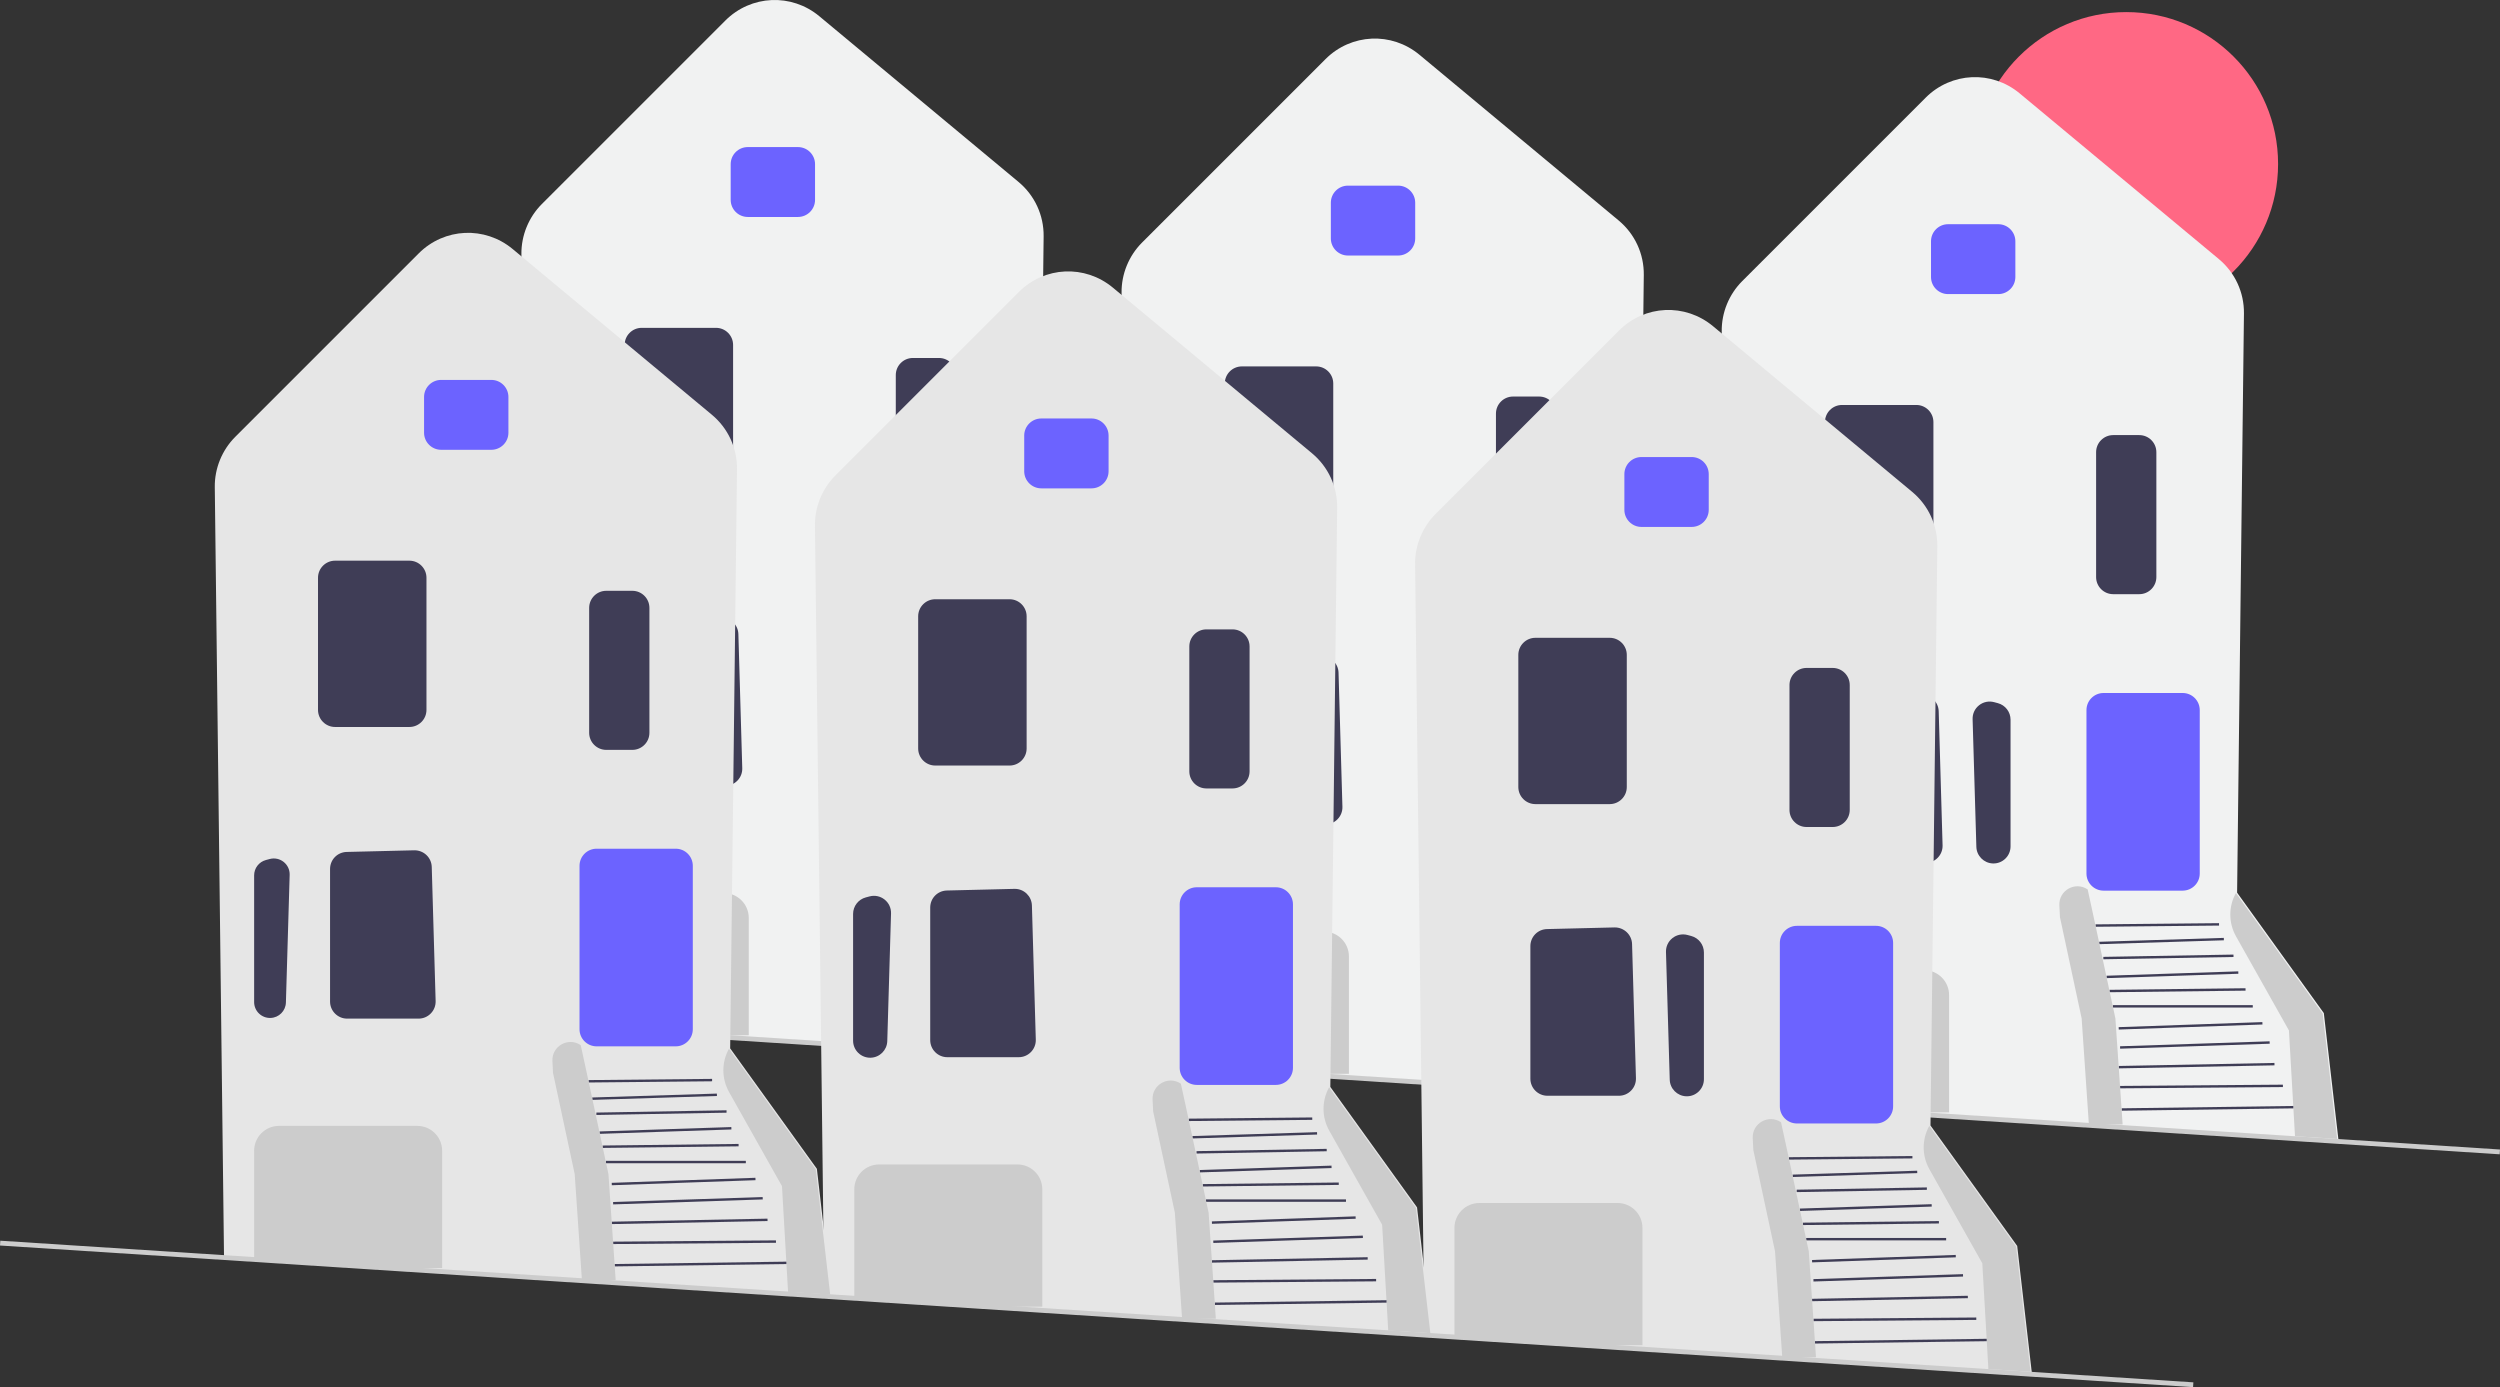 <svg xmlns="http://www.w3.org/2000/svg" width="1037.225" height="575.512" viewBox="0 0 1037.225 575.512" xmlns:xlink="http://www.w3.org/1999/xlink"><rect x="0" y="0" width="1037.225" height="575.512" fill="#333333" stroke="none"/><g><circle cx="882.154" cy="68.018" r="63" fill="#ff6884" data-darkreader-inline-fill="" style="--darkreader-inline-fill: #e35e77;"/><path d="M789.212,461.517l-71.053-4.529-3.832-319.501c-.093-7.755,2.999-15.349,8.483-20.833l76.121-76.121c10.656-10.655,27.427-11.425,39.013-1.787l82.607,68.718c6.739,5.606,10.545,13.849,10.442,22.614l-2.838,240.281,35.904,49.866,.076,.105,6.083,52.724-181.007-11.538Z" fill="#f1f2f2" data-darkreader-inline-fill="" style="--darkreader-inline-fill: #d3d0cc;"/><path d="M801.154,114.926v-14.815c0-3.911,3.182-7.092,7.092-7.092h20.816c3.911,0,7.092,3.182,7.092,7.092v14.815c0,3.911-3.181,7.092-7.092,7.092h-20.816c-3.911,0-7.092-3.182-7.092-7.092Z" fill="#6c63ff" data-darkreader-inline-fill="" style="--darkreader-inline-fill: #645ce2;"/><path d="M757.154,229.926v-54.815c0-3.911,3.182-7.092,7.092-7.092h30.816c3.911,0,7.092,3.182,7.092,7.092v54.815c0,3.911-3.181,7.092-7.092,7.092h-30.816c-3.911,0-7.092-3.182-7.092-7.092Z" fill="#3f3d56" data-darkreader-inline-fill="" style="--darkreader-inline-fill: #3d3a68;"/><path d="M826.81,358.237c-3.725-.132-6.728-3.154-6.838-6.88l-1.558-52.981c-.066-2.262,.913-4.363,2.686-5.769,1.773-1.404,4.044-1.873,6.231-1.293l1.558,.416c3.1,.827,5.265,3.645,5.265,6.853v52.566c0,1.941-.77,3.754-2.167,5.103-1.335,1.289-3.073,1.989-4.918,1.989-.086,0-.172-.001-.258-.004Z" fill="#3f3d56" data-darkreader-inline-fill="" style="--darkreader-inline-fill: #3d3a68;"/><path d="M762.154,350.926v-54.975c0-3.881,3.04-6.995,6.919-7.091l28.008-.683c3.882-.054,7.149,2.993,7.263,6.885l1.613,55.657c.056,1.933-.655,3.761-2.003,5.147-1.347,1.387-3.153,2.15-5.086,2.15h-29.622c-3.911,0-7.092-3.182-7.092-7.092Z" fill="#3f3d56" data-darkreader-inline-fill="" style="--darkreader-inline-fill: #3d3a68;"/><path d="M927.701,388.492l21.952,39.027,2.52,43.89,17.48,1.11-6-52-36-50h0c-3.107,5.593-3.089,12.397,.048,17.973Z" fill="#ccc" data-darkreader-inline-fill="" style="--darkreader-inline-fill: #b8b4ae;"/><rect x="880.227" y="459.333" width="71.255" height="1" transform="translate(-6.201 12.563) rotate(-.783)" fill="#3f3d56" data-darkreader-inline-fill="" style="--darkreader-inline-fill: #3d3a68;"/><rect x="879.598" y="450.285" width="67.557" height="1" transform="translate(-3.494 7.149) rotate(-.448)" fill="#3f3d56" data-darkreader-inline-fill="" style="--darkreader-inline-fill: #3d3a68;"/><rect x="879.028" y="441.633" width="64.632" height="1" transform="translate(-8.46 17.881) rotate(-1.119)" fill="#3f3d56" data-darkreader-inline-fill="" style="--darkreader-inline-fill: #3d3a68;"/><rect x="879.581" y="433.063" width="62.09" height="1.001" transform="translate(-13.886 30.458) rotate(-1.902)" fill="#3f3d56" data-darkreader-inline-fill="" style="--darkreader-inline-fill: #3d3a68;"/><rect x="879.014" y="425.095" width="59.659" height="1.001" transform="translate(-14.392 32.195) rotate(-2.013)" fill="#3f3d56" data-darkreader-inline-fill="" style="--darkreader-inline-fill: #3d3a68;"/><rect x="876.582" y="417.019" width="58.071" height="1" fill="#3f3d56" data-darkreader-inline-fill="" style="--darkreader-inline-fill: #3d3a68;"/><rect x="875.215" y="410.332" width="56.44" height="1" transform="translate(-4.752 10.615) rotate(-.671)" fill="#3f3d56" data-darkreader-inline-fill="" style="--darkreader-inline-fill: #3d3a68;"/><rect x="873.952" y="403.915" width="54.716" height="1.001" transform="translate(-12.924 30.133) rotate(-1.902)" fill="#3f3d56" data-darkreader-inline-fill="" style="--darkreader-inline-fill: #3d3a68;"/><rect x="872.649" y="396.518" width="54.009" height="1" transform="translate(-6.839 15.873) rotate(-1.007)" fill="#3f3d56" data-darkreader-inline-fill="" style="--darkreader-inline-fill: #3d3a68;"/><rect x="870.934" y="389.926" width="51.731" height="1" transform="translate(-11.757 28.202) rotate(-1.79)" fill="#3f3d56" data-darkreader-inline-fill="" style="--darkreader-inline-fill: #3d3a68;"/><rect x="869.402" y="383.269" width="51.252" height="1" transform="translate(-3.705 8.758) rotate(-.56)" fill="#3f3d56" data-darkreader-inline-fill="" style="--darkreader-inline-fill: #3d3a68;"/><path d="M865.654,362.426v-67.815c0-3.911,3.182-7.093,7.092-7.093h32.816c3.911,0,7.092,3.182,7.092,7.093v67.815c0,3.91-3.181,7.092-7.092,7.092h-32.816c-3.911,0-7.092-3.182-7.092-7.092Z" fill="#6c63ff" data-darkreader-inline-fill="" style="--darkreader-inline-fill: #645ce2;"/><path d="M789.212,461.517l-58.09-3.7-.468-.03v-44.957c0-5.686,4.625-10.312,10.311-10.312h57.378c5.686,0,10.311,4.626,10.311,10.312v48.688h-.5l-18.941-.001Z" fill="#ccc" data-darkreader-inline-fill="" style="--darkreader-inline-fill: #b8b4ae;"/><path d="M869.654,239.426v-51.816c0-3.911,3.182-7.092,7.092-7.092h10.816c3.911,0,7.092,3.182,7.092,7.092v51.816c0,3.91-3.181,7.092-7.092,7.092h-10.816c-3.911,0-7.092-3.182-7.092-7.092Z" fill="#3f3d56" data-darkreader-inline-fill="" style="--darkreader-inline-fill: #3d3a68;"/><path d="M880.654,466.518l-3-44-9-42-2.5-11.5h0c-5.137-3.493-12.055,.393-11.745,6.597l.245,4.903,9,42,3,44" fill="#ccc" data-darkreader-inline-fill="" style="--darkreader-inline-fill: #b8b4ae;"/><path d="M540.211,445.517l-71.052-4.529-3.832-319.501c-.093-7.755,2.999-15.349,8.483-20.833l76.121-76.121c10.655-10.656,27.427-11.424,39.013-1.787l82.607,68.718c6.739,5.606,10.545,13.849,10.442,22.614l-2.838,240.281,35.904,49.866,.076,.105,6.083,52.724-181.008-11.538h0Z" fill="#f1f2f2" data-darkreader-inline-fill="" style="--darkreader-inline-fill: #d3d0cc;"/><path d="M552.153,98.926v-14.815c0-3.911,3.182-7.092,7.093-7.092h20.815c3.911,0,7.092,3.182,7.092,7.092v14.815c0,3.911-3.181,7.092-7.092,7.092h-20.815c-3.911,0-7.093-3.182-7.093-7.092Z" fill="#6c63ff" data-darkreader-inline-fill="" style="--darkreader-inline-fill: #645ce2;"/><path d="M508.153,213.926v-54.815c0-3.911,3.182-7.092,7.093-7.092h30.815c3.91,0,7.092,3.182,7.092,7.092v54.815c0,3.911-3.182,7.092-7.092,7.092h-30.815c-3.911,0-7.093-3.182-7.093-7.092Z" fill="#3f3d56" data-darkreader-inline-fill="" style="--darkreader-inline-fill: #3d3a68;"/><path d="M483.319,340.252c-1.396-1.349-2.166-3.161-2.166-5.103v-52.566c0-3.208,2.165-6.025,5.265-6.853l1.559-.416c2.184-.58,4.457-.111,6.23,1.293,1.774,1.405,2.753,3.508,2.687,5.769l-1.559,52.981c-.109,3.726-3.112,6.748-6.838,6.88-.086,.003-.173,.004-.259,.004-1.845,0-3.583-.701-4.919-1.989Z" fill="#3f3d56" data-darkreader-inline-fill="" style="--darkreader-inline-fill: #3d3a68;"/><path d="M513.153,334.926v-54.975c0-3.881,3.039-6.995,6.92-7.091l28.008-.683c.06-.001,.117-.002,.176-.002,3.813,0,6.976,3.054,7.087,6.887l1.613,55.657c.056,1.933-.655,3.761-2.003,5.147-1.347,1.387-3.153,2.15-5.087,2.15h-29.621c-3.911,0-7.093-3.182-7.093-7.092Z" fill="#3f3d56" data-darkreader-inline-fill="" style="--darkreader-inline-fill: #3d3a68;"/><path d="M678.701,372.492l21.952,39.027,2.52,43.89,17.48,1.11-6-52-36-50h0c-3.107,5.593-3.089,12.397,.048,17.973Z" fill="#ccc" data-darkreader-inline-fill="" style="--darkreader-inline-fill: #b8b4ae;"/><rect x="631.227" y="443.333" width="71.255" height="1" transform="translate(-6.005 9.158) rotate(-.783)" fill="#3f3d56" data-darkreader-inline-fill="" style="--darkreader-inline-fill: #3d3a68;"/><rect x="630.598" y="434.285" width="67.557" height="1" transform="translate(-3.376 5.204) rotate(-.448)" fill="#3f3d56" data-darkreader-inline-fill="" style="--darkreader-inline-fill: #3d3a68;"/><rect x="630.028" y="425.633" width="64.632" height="1" transform="translate(-8.195 13.015) rotate(-1.119)" fill="#3f3d56" data-darkreader-inline-fill="" style="--darkreader-inline-fill: #3d3a68;"/><rect x="630.581" y="417.063" width="62.09" height="1.001" transform="translate(-13.492 22.186) rotate(-1.902)" fill="#3f3d56" data-darkreader-inline-fill="" style="--darkreader-inline-fill: #3d3a68;"/><rect x="630.014" y="409.095" width="59.659" height="1.001" transform="translate(-13.984 23.436) rotate(-2.013)" fill="#3f3d56" data-darkreader-inline-fill="" style="--darkreader-inline-fill: #3d3a68;"/><rect x="627.582" y="401.019" width="58.071" height="1" fill="#3f3d56" data-darkreader-inline-fill="" style="--darkreader-inline-fill: #3d3a68;"/><rect x="626.215" y="394.332" width="56.44" height="1" transform="translate(-4.582 7.696) rotate(-.671)" fill="#3f3d56" data-darkreader-inline-fill="" style="--darkreader-inline-fill: #3d3a68;"/><rect x="624.952" y="387.915" width="54.716" height="1.001" transform="translate(-12.53 21.861) rotate(-1.902)" fill="#3f3d56" data-darkreader-inline-fill="" style="--darkreader-inline-fill: #3d3a68;"/><rect x="623.649" y="380.518" width="54.009" height="1" transform="translate(-6.596 11.494) rotate(-1.007)" fill="#3f3d56" data-darkreader-inline-fill="" style="--darkreader-inline-fill: #3d3a68;"/><rect x="621.934" y="373.926" width="51.731" height="1" transform="translate(-11.379 20.417) rotate(-1.79)" fill="#3f3d56" data-darkreader-inline-fill="" style="--darkreader-inline-fill: #3d3a68;"/><rect x="620.402" y="367.269" width="51.252" height="1" transform="translate(-3.561 6.326) rotate(-.56)" fill="#3f3d56" data-darkreader-inline-fill="" style="--darkreader-inline-fill: #3d3a68;"/><path d="M616.654,346.426v-67.815c0-3.911,3.182-7.093,7.092-7.093h32.816c3.911,0,7.092,3.182,7.092,7.093v67.815c0,3.91-3.181,7.092-7.092,7.092h-32.816c-3.911,0-7.092-3.182-7.092-7.092Z" fill="#6c63ff" data-darkreader-inline-fill="" style="--darkreader-inline-fill: #645ce2;"/><path d="M540.211,445.517l-58.09-3.7-.468-.03v-44.957c0-5.686,4.626-10.312,10.312-10.312h57.378c5.686,0,10.311,4.626,10.311,10.312v48.688h-.5l-18.942-.001Z" fill="#ccc" data-darkreader-inline-fill="" style="--darkreader-inline-fill: #b8b4ae;"/><path d="M620.654,223.426v-51.815c0-3.911,3.182-7.092,7.092-7.092h10.816c3.911,0,7.092,3.182,7.092,7.092v51.815c0,3.911-3.181,7.092-7.092,7.092h-10.816c-3.911,0-7.092-3.182-7.092-7.092Z" fill="#3f3d56" data-darkreader-inline-fill="" style="--darkreader-inline-fill: #3d3a68;"/><path d="M631.654,450.518l-3-44-9-42-2.5-11.5h0c-5.137-3.493-12.055,.393-11.745,6.597l.245,4.903,9,42,3,44" fill="#ccc" data-darkreader-inline-fill="" style="--darkreader-inline-fill: #b8b4ae;"/><path d="M291.211,429.517l-71.052-4.529-3.832-319.501c-.093-7.755,2.999-15.349,8.483-20.833L300.932,8.533c10.655-10.656,27.428-11.424,39.012-1.787l82.608,68.718c6.739,5.606,10.545,13.849,10.441,22.614l-2.838,240.281,35.904,49.866,.075,.105,6.084,52.724-181.008-11.538Z" fill="#f1f2f2" data-darkreader-inline-fill="" style="--darkreader-inline-fill: #d3d0cc;"/><path d="M303.153,82.926v-14.815c0-3.911,3.182-7.092,7.093-7.092h20.815c3.91,0,7.092,3.182,7.092,7.092v14.815c0,3.911-3.182,7.092-7.092,7.092h-20.815c-3.911,0-7.093-3.182-7.093-7.092Z" fill="#6c63ff" data-darkreader-inline-fill="" style="--darkreader-inline-fill: #645ce2;"/><path d="M259.153,197.926v-54.815c0-3.911,3.182-7.092,7.093-7.092h30.815c3.91,0,7.092,3.182,7.092,7.092v54.815c0,3.911-3.182,7.092-7.092,7.092h-30.815c-3.911,0-7.093-3.182-7.093-7.092Z" fill="#3f3d56" data-darkreader-inline-fill="" style="--darkreader-inline-fill: #3d3a68;"/><path d="M237.547,260.213l1.558-.416c4.263-1.137,8.418,2.153,8.288,6.563l-1.558,52.982c-.102,3.474-2.883,6.271-6.356,6.394h-0c-3.73,.132-6.826-2.856-6.826-6.588v-52.566c0-2.987,2.008-5.6,4.894-6.37v0Z" fill="#3f3d56" data-darkreader-inline-fill="" style="--darkreader-inline-fill: #3d3a68;"/><path d="M264.153,318.926v-54.975c0-3.881,3.039-6.995,6.92-7.091l28.008-.683c3.902-.062,7.149,2.993,7.263,6.885l1.613,55.657c.056,1.933-.655,3.761-2.003,5.147-1.347,1.387-3.153,2.15-5.087,2.15h-29.621c-3.911,0-7.093-3.182-7.093-7.092Z" fill="#3f3d56" data-darkreader-inline-fill="" style="--darkreader-inline-fill: #3d3a68;"/><path d="M429.701,356.492l21.952,39.027,2.52,43.89,17.48,1.11-6-52-36-50h0c-3.107,5.593-3.089,12.397,.048,17.973Z" fill="#ccc" data-darkreader-inline-fill="" style="--darkreader-inline-fill: #b8b4ae;"/><rect x="382.227" y="427.333" width="71.255" height="1" transform="translate(-5.81 5.752) rotate(-.783)" fill="#3f3d56" data-darkreader-inline-fill="" style="--darkreader-inline-fill: #3d3a68;"/><rect x="381.598" y="418.285" width="67.557" height="1" transform="translate(-3.259 3.258) rotate(-.448)" fill="#3f3d56" data-darkreader-inline-fill="" style="--darkreader-inline-fill: #3d3a68;"/><rect x="381.028" y="409.633" width="64.632" height="1" transform="translate(-7.93 8.15) rotate(-1.119)" fill="#3f3d56" data-darkreader-inline-fill="" style="--darkreader-inline-fill: #3d3a68;"/><rect x="381.581" y="401.063" width="62.09" height="1.001" transform="translate(-13.099 13.914) rotate(-1.902)" fill="#3f3d56" data-darkreader-inline-fill="" style="--darkreader-inline-fill: #3d3a68;"/><rect x="381.014" y="393.095" width="59.659" height="1.001" transform="translate(-13.575 14.678) rotate(-2.013)" fill="#3f3d56" data-darkreader-inline-fill="" style="--darkreader-inline-fill: #3d3a68;"/><rect x="378.582" y="385.019" width="58.071" height="1" fill="#3f3d56" data-darkreader-inline-fill="" style="--darkreader-inline-fill: #3d3a68;"/><rect x="377.215" y="378.332" width="56.44" height="1" transform="translate(-4.411 4.777) rotate(-.671)" fill="#3f3d56" data-darkreader-inline-fill="" style="--darkreader-inline-fill: #3d3a68;"/><rect x="375.952" y="371.915" width="54.716" height="1.001" transform="translate(-12.136 13.589) rotate(-1.902)" fill="#3f3d56" data-darkreader-inline-fill="" style="--darkreader-inline-fill: #3d3a68;"/><rect x="374.649" y="364.518" width="54.009" height="1" transform="translate(-6.353 7.116) rotate(-1.007)" fill="#3f3d56" data-darkreader-inline-fill="" style="--darkreader-inline-fill: #3d3a68;"/><rect x="372.934" y="357.926" width="51.731" height="1" transform="translate(-11.001 12.631) rotate(-1.79)" fill="#3f3d56" data-darkreader-inline-fill="" style="--darkreader-inline-fill: #3d3a68;"/><rect x="371.402" y="351.269" width="51.252" height="1" transform="translate(-3.416 3.894) rotate(-.56)" fill="#3f3d56" data-darkreader-inline-fill="" style="--darkreader-inline-fill: #3d3a68;"/><path d="M367.653,330.426v-67.815c0-3.911,3.182-7.093,7.093-7.093h32.815c3.91,0,7.092,3.182,7.092,7.093v67.815c0,3.91-3.182,7.092-7.092,7.092h-32.815c-3.911,0-7.093-3.182-7.093-7.092Z" fill="#6c63ff" data-darkreader-inline-fill="" style="--darkreader-inline-fill: #645ce2;"/><path d="M291.211,429.517l-58.09-3.7-.468-.03v-44.957c0-5.686,4.626-10.312,10.312-10.312h57.378c5.686,0,10.311,4.626,10.311,10.312v48.688h-.5l-18.942-.001Z" fill="#ccc" data-darkreader-inline-fill="" style="--darkreader-inline-fill: #b8b4ae;"/><path d="M371.653,207.426v-51.815c0-3.911,3.182-7.092,7.093-7.092h10.815c3.91,0,7.092,3.182,7.092,7.092v51.815c0,3.911-3.182,7.092-7.092,7.092h-10.815c-3.911,0-7.093-3.182-7.093-7.092Z" fill="#3f3d56" data-darkreader-inline-fill="" style="--darkreader-inline-fill: #3d3a68;"/><path d="M382.654,434.518l-3-44-9-42-2.5-11.5h0c-5.137-3.493-12.055,.393-11.745,6.597l.245,4.903,9,42,3,44" fill="#ccc" data-darkreader-inline-fill="" style="--darkreader-inline-fill: #b8b4ae;"/><rect x="581.22" y="-7.353" width="2" height="911.775" transform="translate(97.097 1000.639) rotate(-86.305)" fill="#ccc" data-darkreader-inline-fill="" style="--darkreader-inline-fill: #b8b4ae;"/></g><g><path d="M661.996,558.117l-71.053-4.529-3.832-319.501c-.093-7.755,2.999-15.349,8.483-20.833l76.121-76.121c10.656-10.655,27.427-11.425,39.013-1.787l82.607,68.718c6.739,5.606,10.545,13.849,10.442,22.614l-2.838,240.281,35.904,49.866,.076,.105,6.083,52.724-181.007-11.538Z" fill="#e6e6e6" data-darkreader-inline-fill="" style="--darkreader-inline-fill: #cac7c3;"/><path d="M673.937,211.526v-14.815c0-3.911,3.182-7.092,7.092-7.092h20.816c3.911,0,7.092,3.182,7.092,7.092v14.815c0,3.911-3.181,7.092-7.092,7.092h-20.816c-3.911,0-7.092-3.182-7.092-7.092Z" fill="#6c63ff" data-darkreader-inline-fill="" style="--darkreader-inline-fill: #645ce2;"/><path d="M629.937,326.526v-54.815c0-3.911,3.182-7.092,7.092-7.092h30.816c3.911,0,7.092,3.182,7.092,7.092v54.815c0,3.911-3.181,7.092-7.092,7.092h-30.816c-3.911,0-7.092-3.182-7.092-7.092Z" fill="#3f3d56" data-darkreader-inline-fill="" style="--darkreader-inline-fill: #3d3a68;"/><path d="M699.594,454.837c-3.725-.132-6.728-3.154-6.838-6.88l-1.558-52.981c-.066-2.262,.913-4.363,2.686-5.769,1.773-1.404,4.044-1.873,6.231-1.293l1.558,.416c3.1,.827,5.265,3.645,5.265,6.853v52.566c0,1.941-.77,3.754-2.167,5.103-1.335,1.289-3.073,1.989-4.918,1.989-.086,0-.172-.001-.258-.004Z" fill="#3f3d56" data-darkreader-inline-fill="" style="--darkreader-inline-fill: #3d3a68;"/><path d="M634.937,447.527v-54.975c0-3.881,3.04-6.995,6.919-7.091l28.008-.683c3.882-.054,7.149,2.993,7.263,6.885l1.613,55.657c.056,1.933-.655,3.761-2.003,5.147-1.347,1.387-3.153,2.15-5.086,2.15h-29.622c-3.911,0-7.092-3.182-7.092-7.092Z" fill="#3f3d56" data-darkreader-inline-fill="" style="--darkreader-inline-fill: #3d3a68;"/><path d="M800.485,485.092l21.952,39.027,2.52,43.89,17.48,1.11-6-52-36-50h0c-3.107,5.593-3.089,12.397,.048,17.973Z" fill="#ccc" data-darkreader-inline-fill="" style="--darkreader-inline-fill: #b8b4ae;"/><rect x="753.01" y="555.934" width="71.255" height="1" transform="translate(-7.533 10.833) rotate(-.783)" fill="#3f3d56" data-darkreader-inline-fill="" style="--darkreader-inline-fill: #3d3a68;"/><rect x="752.381" y="546.885" width="67.557" height="1" transform="translate(-4.252 6.158) rotate(-.448)" fill="#3f3d56" data-darkreader-inline-fill="" style="--darkreader-inline-fill: #3d3a68;"/><rect x="751.811" y="538.233" width="64.632" height="1" transform="translate(-10.371 15.415) rotate(-1.119)" fill="#3f3d56" data-darkreader-inline-fill="" style="--darkreader-inline-fill: #3d3a68;"/><rect x="752.365" y="529.663" width="62.09" height="1.001" transform="translate(-17.162 26.289) rotate(-1.902)" fill="#3f3d56" data-darkreader-inline-fill="" style="--darkreader-inline-fill: #3d3a68;"/><rect x="751.798" y="521.695" width="59.659" height="1.001" transform="translate(-17.865 27.785) rotate(-2.013)" fill="#3f3d56" data-darkreader-inline-fill="" style="--darkreader-inline-fill: #3d3a68;"/><rect x="749.366" y="513.619" width="58.071" height="1" fill="#3f3d56" data-darkreader-inline-fill="" style="--darkreader-inline-fill: #3d3a68;"/><rect x="747.999" y="506.932" width="56.44" height="1" transform="translate(-5.893 9.13) rotate(-.671)" fill="#3f3d56" data-darkreader-inline-fill="" style="--darkreader-inline-fill: #3d3a68;"/><rect x="746.736" y="500.515" width="54.716" height="1.001" transform="translate(-16.2 25.964) rotate(-1.902)" fill="#3f3d56" data-darkreader-inline-fill="" style="--darkreader-inline-fill: #3d3a68;"/><rect x="745.433" y="493.119" width="54.009" height="1" transform="translate(-8.556 13.652) rotate(-1.007)" fill="#3f3d56" data-darkreader-inline-fill="" style="--darkreader-inline-fill: #3d3a68;"/><rect x="743.718" y="486.526" width="51.731" height="1" transform="translate(-14.837 24.275) rotate(-1.79)" fill="#3f3d56" data-darkreader-inline-fill="" style="--darkreader-inline-fill: #3d3a68;"/><rect x="742.186" y="479.869" width="51.252" height="1" transform="translate(-4.654 7.521) rotate(-.56)" fill="#3f3d56" data-darkreader-inline-fill="" style="--darkreader-inline-fill: #3d3a68;"/><path d="M738.437,459.027v-67.815c0-3.911,3.182-7.093,7.092-7.093h32.816c3.911,0,7.092,3.182,7.092,7.093v67.815c0,3.91-3.181,7.092-7.092,7.092h-32.816c-3.911,0-7.092-3.182-7.092-7.092Z" fill="#6c63ff" data-darkreader-inline-fill="" style="--darkreader-inline-fill: #645ce2;"/><path d="M661.996,558.117l-58.09-3.7-.468-.03v-44.957c0-5.686,4.625-10.312,10.311-10.312h57.378c5.686,0,10.311,4.626,10.311,10.312v48.688h-.5l-18.941-.001Z" fill="#ccc" data-darkreader-inline-fill="" style="--darkreader-inline-fill: #b8b4ae;"/><path d="M742.437,336.027v-51.816c0-3.911,3.182-7.092,7.092-7.092h10.816c3.911,0,7.092,3.182,7.092,7.092v51.816c0,3.91-3.181,7.092-7.092,7.092h-10.816c-3.911,0-7.092-3.182-7.092-7.092Z" fill="#3f3d56" data-darkreader-inline-fill="" style="--darkreader-inline-fill: #3d3a68;"/><path d="M753.437,563.118l-3-44-9-42-2.5-11.5h0c-5.137-3.493-12.055,.393-11.745,6.597l.245,4.903,9,42,3,44" fill="#ccc" data-darkreader-inline-fill="" style="--darkreader-inline-fill: #b8b4ae;"/><path d="M412.995,542.117l-71.052-4.529-3.832-319.501c-.093-7.755,2.999-15.349,8.483-20.833l76.121-76.121c10.655-10.656,27.427-11.424,39.013-1.787l82.607,68.718c6.739,5.606,10.545,13.849,10.442,22.614l-2.838,240.281,35.904,49.866,.076,.105,6.083,52.724-181.008-11.538h0Z" fill="#e6e6e6" data-darkreader-inline-fill="" style="--darkreader-inline-fill: #cac7c3;"/><path d="M424.937,195.526v-14.815c0-3.911,3.182-7.092,7.093-7.092h20.815c3.911,0,7.092,3.182,7.092,7.092v14.815c0,3.911-3.181,7.092-7.092,7.092h-20.815c-3.911,0-7.093-3.182-7.093-7.092Z" fill="#6c63ff" data-darkreader-inline-fill="" style="--darkreader-inline-fill: #645ce2;"/><path d="M380.937,310.526v-54.815c0-3.911,3.182-7.092,7.093-7.092h30.815c3.91,0,7.092,3.182,7.092,7.092v54.815c0,3.911-3.182,7.092-7.092,7.092h-30.815c-3.911,0-7.093-3.182-7.093-7.092Z" fill="#3f3d56" data-darkreader-inline-fill="" style="--darkreader-inline-fill: #3d3a68;"/><path d="M356.103,436.852c-1.396-1.349-2.166-3.161-2.166-5.103v-52.566c0-3.208,2.165-6.025,5.265-6.853l1.559-.416c2.184-.58,4.457-.111,6.23,1.293,1.774,1.405,2.753,3.508,2.687,5.769l-1.559,52.981c-.109,3.726-3.112,6.748-6.838,6.88-.086,.003-.173,.004-.259,.004-1.845,0-3.583-.701-4.919-1.989Z" fill="#3f3d56" data-darkreader-inline-fill="" style="--darkreader-inline-fill: #3d3a68;"/><path d="M385.937,431.527v-54.975c0-3.881,3.039-6.995,6.92-7.091l28.008-.683c.06-.001,.117-.002,.176-.002,3.813,0,6.976,3.054,7.087,6.887l1.613,55.657c.056,1.933-.655,3.761-2.003,5.147-1.347,1.387-3.153,2.15-5.087,2.15h-29.621c-3.911,0-7.093-3.182-7.093-7.092Z" fill="#3f3d56" data-darkreader-inline-fill="" style="--darkreader-inline-fill: #3d3a68;"/><path d="M551.485,469.092l21.952,39.027,2.52,43.89,17.48,1.11-6-52-36-50h0c-3.107,5.593-3.089,12.397,.048,17.973Z" fill="#ccc" data-darkreader-inline-fill="" style="--darkreader-inline-fill: #b8b4ae;"/><rect x="504.01" y="539.934" width="71.255" height="1" transform="translate(-7.338 7.428) rotate(-.783)" fill="#3f3d56" data-darkreader-inline-fill="" style="--darkreader-inline-fill: #3d3a68;"/><rect x="503.381" y="530.885" width="67.557" height="1" transform="translate(-4.135 4.213) rotate(-.448)" fill="#3f3d56" data-darkreader-inline-fill="" style="--darkreader-inline-fill: #3d3a68;"/><rect x="502.811" y="522.233" width="64.632" height="1" transform="translate(-10.106 10.549) rotate(-1.119)" fill="#3f3d56" data-darkreader-inline-fill="" style="--darkreader-inline-fill: #3d3a68;"/><rect x="503.365" y="513.663" width="62.09" height="1.001" transform="translate(-16.768 18.017) rotate(-1.902)" fill="#3f3d56" data-darkreader-inline-fill="" style="--darkreader-inline-fill: #3d3a68;"/><rect x="502.798" y="505.695" width="59.659" height="1.001" transform="translate(-17.456 19.026) rotate(-2.013)" fill="#3f3d56" data-darkreader-inline-fill="" style="--darkreader-inline-fill: #3d3a68;"/><rect x="500.366" y="497.619" width="58.071" height="1" fill="#3f3d56" data-darkreader-inline-fill="" style="--darkreader-inline-fill: #3d3a68;"/><rect x="498.999" y="490.932" width="56.44" height="1" transform="translate(-5.722 6.212) rotate(-.671)" fill="#3f3d56" data-darkreader-inline-fill="" style="--darkreader-inline-fill: #3d3a68;"/><rect x="497.736" y="484.515" width="54.716" height="1.001" transform="translate(-15.806 17.692) rotate(-1.902)" fill="#3f3d56" data-darkreader-inline-fill="" style="--darkreader-inline-fill: #3d3a68;"/><rect x="496.433" y="477.119" width="54.009" height="1" transform="translate(-8.314 9.273) rotate(-1.007)" fill="#3f3d56" data-darkreader-inline-fill="" style="--darkreader-inline-fill: #3d3a68;"/><rect x="494.718" y="470.526" width="51.731" height="1" transform="translate(-14.458 16.49) rotate(-1.79)" fill="#3f3d56" data-darkreader-inline-fill="" style="--darkreader-inline-fill: #3d3a68;"/><rect x="493.186" y="463.869" width="51.252" height="1" transform="translate(-4.51 5.088) rotate(-.56)" fill="#3f3d56" data-darkreader-inline-fill="" style="--darkreader-inline-fill: #3d3a68;"/><path d="M489.437,443.027v-67.815c0-3.911,3.182-7.093,7.092-7.093h32.816c3.911,0,7.092,3.182,7.092,7.093v67.815c0,3.91-3.181,7.092-7.092,7.092h-32.816c-3.911,0-7.092-3.182-7.092-7.092Z" fill="#6c63ff" data-darkreader-inline-fill="" style="--darkreader-inline-fill: #645ce2;"/><path d="M412.995,542.117l-58.09-3.7-.468-.03v-44.957c0-5.686,4.626-10.312,10.312-10.312h57.378c5.686,0,10.311,4.626,10.311,10.312v48.688h-.5l-18.942-.001Z" fill="#ccc" data-darkreader-inline-fill="" style="--darkreader-inline-fill: #b8b4ae;"/><path d="M493.437,320.026v-51.815c0-3.911,3.182-7.092,7.092-7.092h10.816c3.911,0,7.092,3.182,7.092,7.092v51.815c0,3.911-3.181,7.092-7.092,7.092h-10.816c-3.911,0-7.092-3.182-7.092-7.092Z" fill="#3f3d56" data-darkreader-inline-fill="" style="--darkreader-inline-fill: #3d3a68;"/><path d="M504.437,547.118l-3-44-9-42-2.5-11.5h0c-5.137-3.493-12.055,.393-11.745,6.597l.245,4.903,9,42,3,44" fill="#ccc" data-darkreader-inline-fill="" style="--darkreader-inline-fill: #b8b4ae;"/><path d="M163.995,526.117l-71.052-4.529-3.832-319.501c-.093-7.755,2.999-15.349,8.483-20.833l76.121-76.121c10.655-10.656,27.428-11.424,39.012-1.787l82.608,68.718c6.739,5.606,10.545,13.849,10.441,22.614l-2.838,240.281,35.904,49.866,.075,.105,6.084,52.724-181.008-11.538Z" fill="#e6e6e6" data-darkreader-inline-fill="" style="--darkreader-inline-fill: #cac7c3;"/><path d="M175.937,179.526v-14.815c0-3.911,3.182-7.092,7.093-7.092h20.815c3.91,0,7.092,3.182,7.092,7.092v14.815c0,3.911-3.182,7.092-7.092,7.092h-20.815c-3.911,0-7.093-3.182-7.093-7.092Z" fill="#6c63ff" data-darkreader-inline-fill="" style="--darkreader-inline-fill: #645ce2;"/><path d="M131.937,294.526v-54.815c0-3.911,3.182-7.092,7.093-7.092h30.815c3.91,0,7.092,3.182,7.092,7.092v54.815c0,3.911-3.182,7.092-7.092,7.092h-30.815c-3.911,0-7.093-3.182-7.093-7.092Z" fill="#3f3d56" data-darkreader-inline-fill="" style="--darkreader-inline-fill: #3d3a68;"/><path d="M110.331,356.813l1.558-.416c4.263-1.137,8.418,2.153,8.288,6.563l-1.558,52.982c-.102,3.474-2.883,6.271-6.356,6.394h-0c-3.73,.132-6.826-2.856-6.826-6.588v-52.566c0-2.987,2.008-5.6,4.894-6.37v0Z" fill="#3f3d56" data-darkreader-inline-fill="" style="--darkreader-inline-fill: #3d3a68;"/><path d="M136.937,415.527v-54.975c0-3.881,3.039-6.995,6.92-7.091l28.008-.683c3.902-.062,7.149,2.993,7.263,6.885l1.613,55.657c.056,1.933-.655,3.761-2.003,5.147-1.347,1.387-3.153,2.15-5.087,2.15h-29.621c-3.911,0-7.093-3.182-7.093-7.092Z" fill="#3f3d56" data-darkreader-inline-fill="" style="--darkreader-inline-fill: #3d3a68;"/><path d="M302.485,453.092l21.952,39.027,2.52,43.89,17.48,1.11-6-52-36-50h0c-3.107,5.593-3.089,12.397,.048,17.973Z" fill="#ccc" data-darkreader-inline-fill="" style="--darkreader-inline-fill: #b8b4ae;"/><rect x="255.01" y="523.934" width="71.255" height="1" transform="translate(-7.142 4.022) rotate(-.783)" fill="#3f3d56" data-darkreader-inline-fill="" style="--darkreader-inline-fill: #3d3a68;"/><rect x="254.381" y="514.885" width="67.557" height="1" transform="translate(-4.017 2.267) rotate(-.448)" fill="#3f3d56" data-darkreader-inline-fill="" style="--darkreader-inline-fill: #3d3a68;"/><rect x="253.811" y="506.233" width="64.632" height="1" transform="translate(-9.841 5.684) rotate(-1.119)" fill="#3f3d56" data-darkreader-inline-fill="" style="--darkreader-inline-fill: #3d3a68;"/><rect x="254.365" y="497.663" width="62.09" height="1.001" transform="translate(-16.374 9.746) rotate(-1.902)" fill="#3f3d56" data-darkreader-inline-fill="" style="--darkreader-inline-fill: #3d3a68;"/><rect x="253.798" y="489.695" width="59.659" height="1.001" transform="translate(-17.048 10.268) rotate(-2.013)" fill="#3f3d56" data-darkreader-inline-fill="" style="--darkreader-inline-fill: #3d3a68;"/><rect x="251.366" y="481.619" width="58.071" height="1" fill="#3f3d56" data-darkreader-inline-fill="" style="--darkreader-inline-fill: #3d3a68;"/><rect x="249.999" y="474.932" width="56.44" height="1" transform="translate(-5.552 3.293) rotate(-.671)" fill="#3f3d56" data-darkreader-inline-fill="" style="--darkreader-inline-fill: #3d3a68;"/><rect x="248.736" y="468.515" width="54.716" height="1.001" transform="translate(-15.412 9.42) rotate(-1.902)" fill="#3f3d56" data-darkreader-inline-fill="" style="--darkreader-inline-fill: #3d3a68;"/><rect x="247.433" y="461.119" width="54.009" height="1" transform="translate(-8.071 4.895) rotate(-1.007)" fill="#3f3d56" data-darkreader-inline-fill="" style="--darkreader-inline-fill: #3d3a68;"/><rect x="245.718" y="454.526" width="51.731" height="1" transform="translate(-14.08 8.705) rotate(-1.79)" fill="#3f3d56" data-darkreader-inline-fill="" style="--darkreader-inline-fill: #3d3a68;"/><rect x="244.186" y="447.869" width="51.252" height="1" transform="translate(-4.366 2.656) rotate(-.56)" fill="#3f3d56" data-darkreader-inline-fill="" style="--darkreader-inline-fill: #3d3a68;"/><path d="M240.437,427.027v-67.815c0-3.911,3.182-7.093,7.093-7.093h32.815c3.91,0,7.092,3.182,7.092,7.093v67.815c0,3.91-3.182,7.092-7.092,7.092h-32.815c-3.911,0-7.093-3.182-7.093-7.092Z" fill="#6c63ff" data-darkreader-inline-fill="" style="--darkreader-inline-fill: #645ce2;"/><path d="M163.995,526.117l-58.09-3.7-.468-.03v-44.957c0-5.686,4.626-10.312,10.312-10.312h57.378c5.686,0,10.311,4.626,10.311,10.312v48.688h-.5l-18.942-.001Z" fill="#ccc" data-darkreader-inline-fill="" style="--darkreader-inline-fill: #b8b4ae;"/><path d="M244.437,304.026v-51.815c0-3.911,3.182-7.092,7.093-7.092h10.815c3.91,0,7.092,3.182,7.092,7.092v51.815c0,3.911-3.182,7.092-7.092,7.092h-10.815c-3.911,0-7.093-3.182-7.093-7.092Z" fill="#3f3d56" data-darkreader-inline-fill="" style="--darkreader-inline-fill: #3d3a68;"/><path d="M255.437,531.118l-3-44-9-42-2.5-11.5h0c-5.137-3.493-12.055,.393-11.745,6.597l.245,4.903,9,42,3,44" fill="#ccc" data-darkreader-inline-fill="" style="--darkreader-inline-fill: #b8b4ae;"/><rect x="454.004" y="89.247" width="2" height="911.775" transform="translate(-118.32 964.062) rotate(-86.305)" fill="#ccc" data-darkreader-inline-fill="" style="--darkreader-inline-fill: #b8b4ae;"/></g></svg>